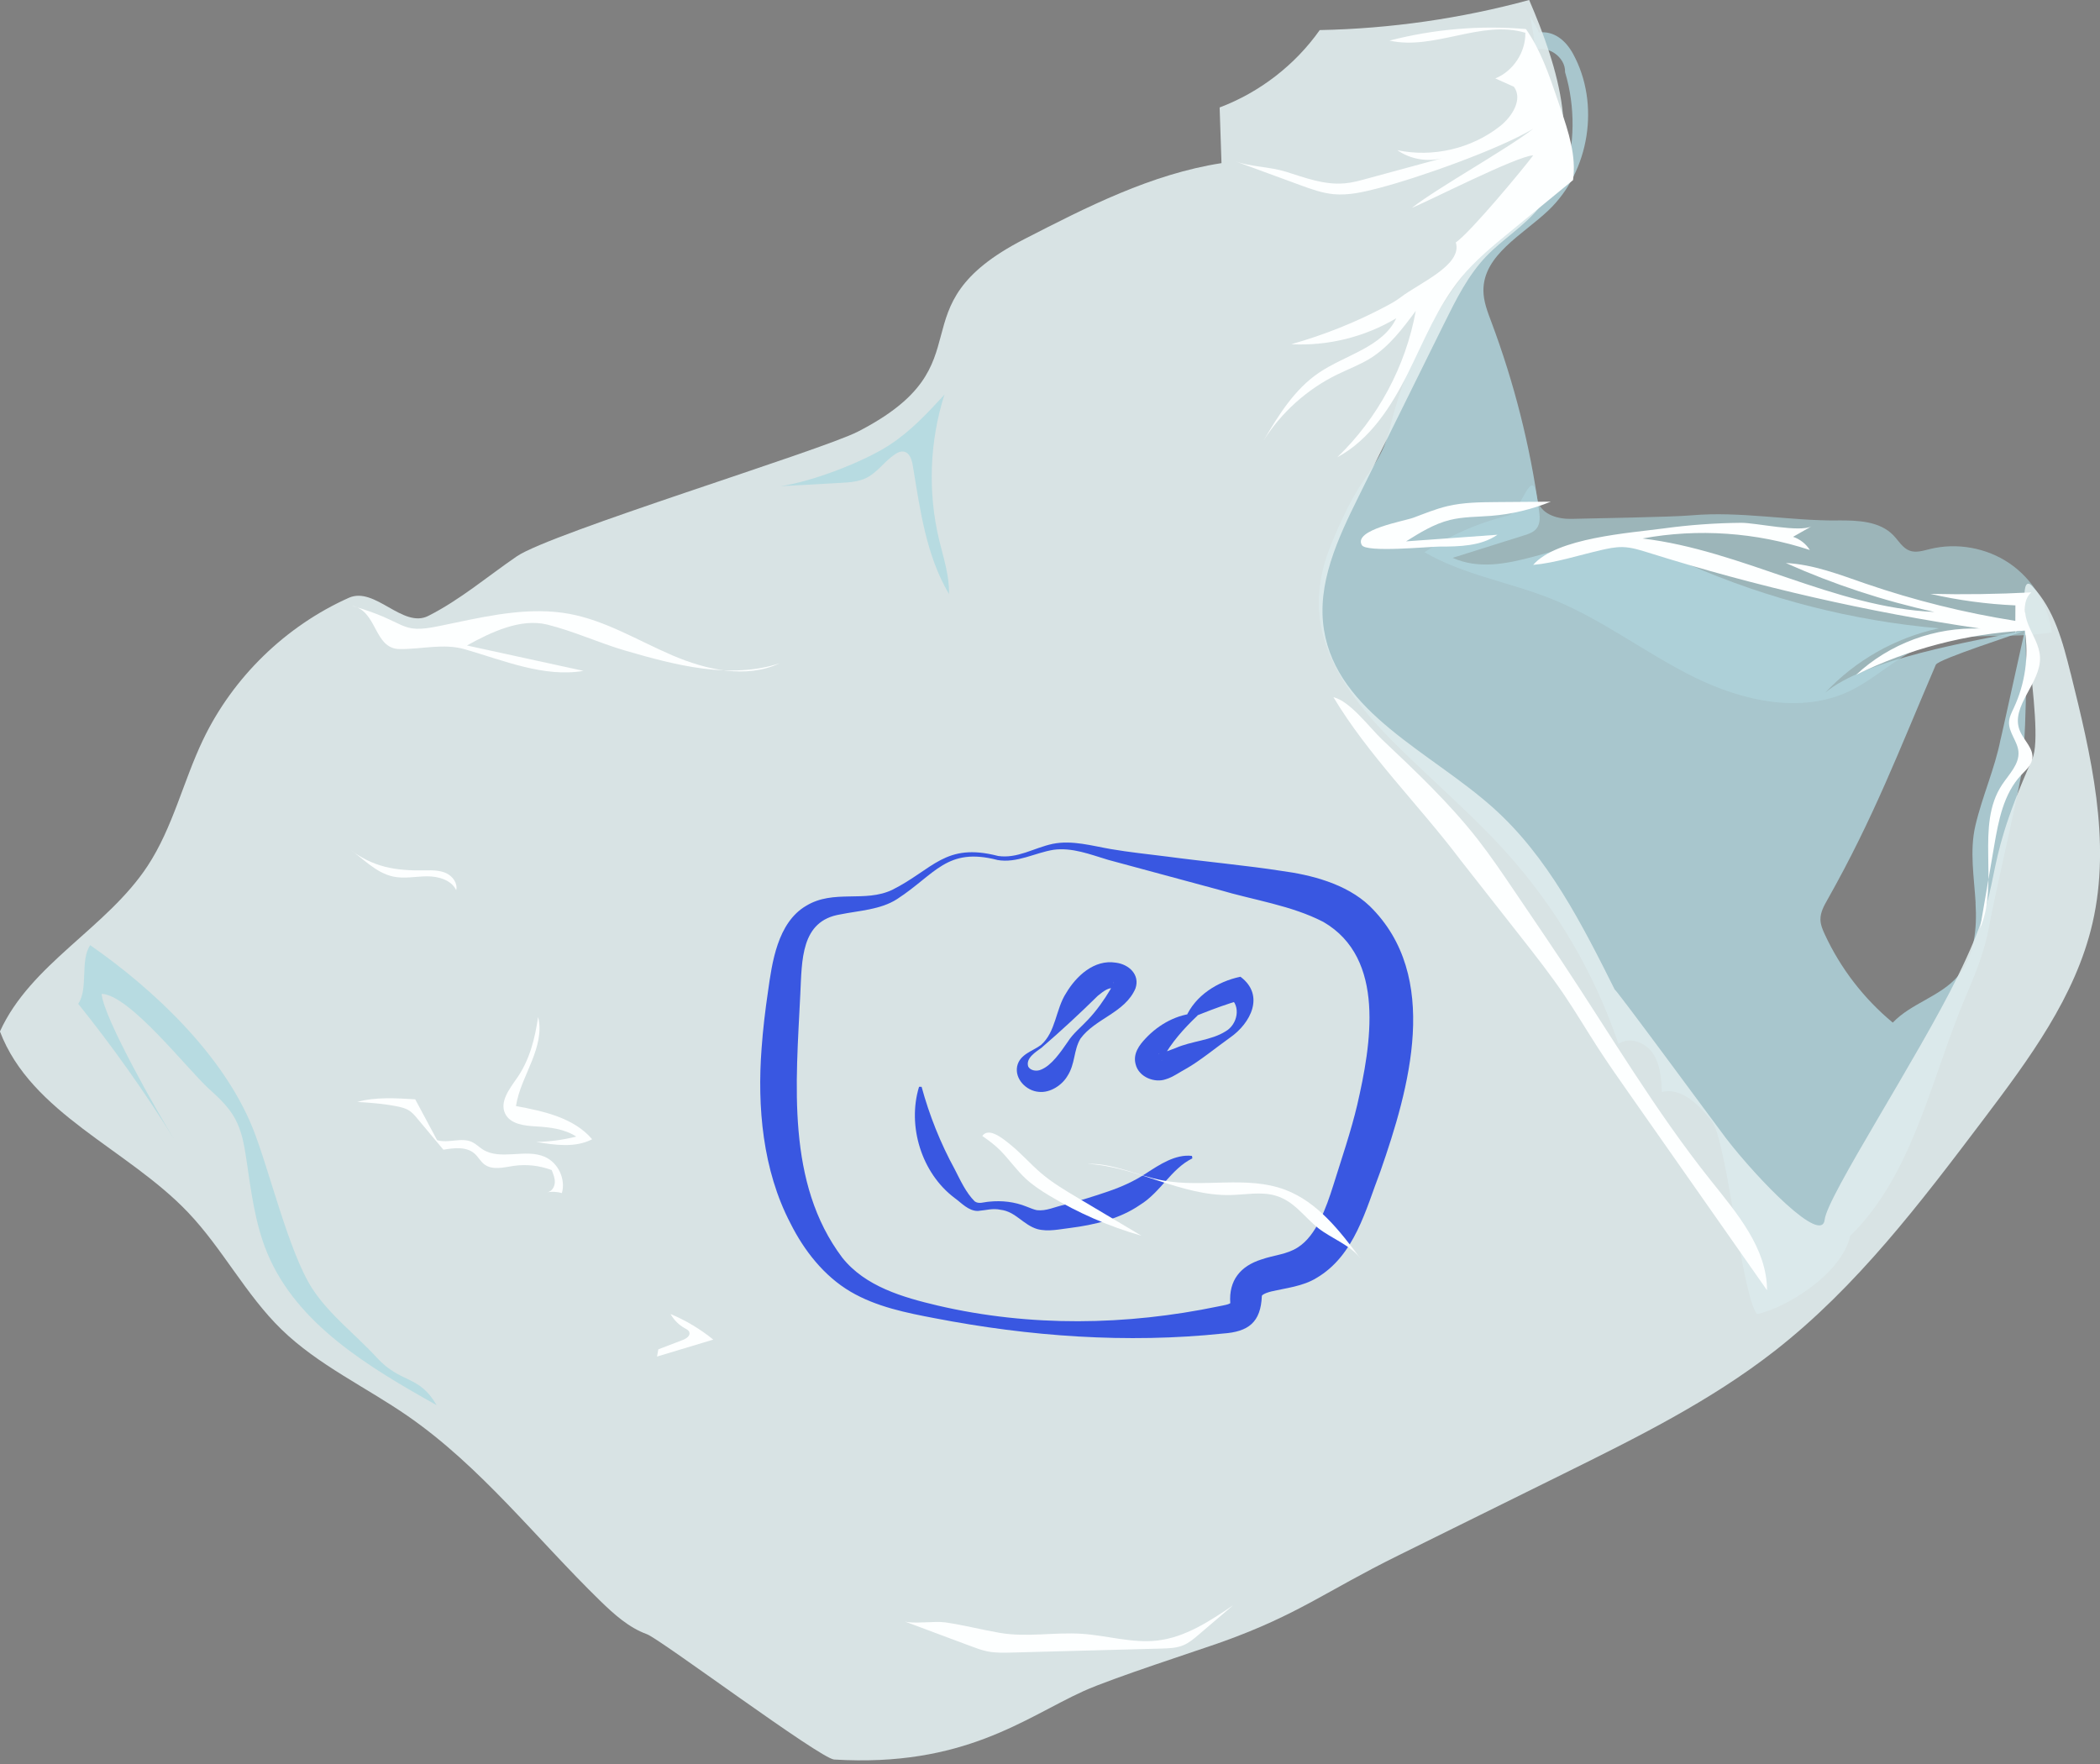 <svg width="200" height="168" viewBox="0 0 200 168" fill="none" xmlns="http://www.w3.org/2000/svg">
<rect x="0" y="0" width="200" height="168" fill="#808080" stroke="none"/>
<g clip-path="url(#clip0_5_293)">
<path opacity="0.6" d="M175.036 49.565C176.914 49.55 179.018 49.627 180.321 50.981C180.819 51.496 181.195 52.194 181.871 52.445C182.489 52.671 183.164 52.445 183.797 52.291C186.369 51.655 189.203 52.166 191.389 53.658C193.576 55.151 195.077 57.603 195.41 60.227C191.268 60.945 186.809 59.991 182.942 61.638C180.505 62.678 178.574 64.658 176.18 65.804C171.547 68.024 165.962 66.767 161.352 64.494C156.743 62.221 152.626 59.004 147.862 57.078C143.841 55.45 139.415 54.771 135.665 52.594C138.078 50.981 140.776 49.796 143.6 49.112C144.676 48.852 145.598 45.428 146.119 46.401C146.356 46.839 146.327 47.369 146.496 47.841C146.921 49.035 148.417 49.454 149.691 49.416C151.738 49.358 159.147 49.252 161.116 49.078C165.745 48.674 170.393 49.603 175.036 49.57V49.565Z" fill="#AFD9E0"/>
<path d="M187.32 60.242C188.845 59.929 190.38 59.664 191.896 59.413C191.394 59.408 188.942 59.423 187.32 60.242Z" fill="#D3E1E5"/>
<path d="M191.939 60.343C192.089 60.001 192.239 59.664 192.393 59.331C192.229 59.36 192.06 59.384 191.896 59.413C191.954 59.413 191.993 59.413 191.993 59.413C191.993 59.413 191.973 59.77 191.939 60.338V60.343Z" fill="#D3E1E5"/>
<path opacity="0.8" d="M188.146 85.987C188.295 88.443 188.064 91.116 186.456 92.98C184.796 94.906 182.016 95.547 180.264 97.391C177.512 95.113 175.282 92.219 173.786 88.978C173.579 88.535 173.386 88.068 173.376 87.576C173.366 86.897 173.709 86.271 174.047 85.679C178.468 77.839 180.814 71.583 184.361 63.314C184.598 62.765 192.248 60.352 192.842 60.054C187.914 61.06 177.585 62.76 173.815 65.987C176.687 62.905 180.524 60.728 184.651 59.842C176.455 59.124 168.38 57.063 160.846 53.764C158.688 52.82 156.516 51.756 154.165 51.568C148.793 51.14 143.267 55.315 138.343 53.129C140.612 52.416 142.881 51.703 145.144 50.99C145.593 50.851 146.066 50.692 146.351 50.316C146.713 49.844 146.655 49.189 146.573 48.602C145.728 42.476 144.203 36.442 142.031 30.653C141.669 29.69 141.283 28.703 141.278 27.672C141.264 24.286 145 22.375 147.461 20.044C151.4 16.316 152.413 9.873 149.812 5.119C149.126 3.872 148.026 2.914 146.549 3.092C146.361 2.504 145.868 1.907 145.719 1.478C145.767 1.787 146.37 4.667 146.057 4.797C147.394 4.243 149.107 5.432 149.054 6.872C150.039 10.171 150.005 13.773 148.953 17.053C141.23 22.437 135.028 30.624 132.643 39.716C132.392 40.67 132.175 41.638 131.794 42.548C131.359 43.574 130.727 44.499 130.095 45.414C128.671 47.48 127.715 49.57 126.759 51.891C125.866 54.063 125.408 56.442 125.678 58.773C125.953 61.147 126.967 63.386 128.28 65.39C130.283 68.443 132.967 70.976 135.626 73.485C136.225 74.049 136.818 74.607 137.417 75.171C139.463 77.102 141.519 79.033 143.402 81.123C148.18 86.411 151.858 92.681 154.141 99.428C155.165 98.677 156.724 99.274 157.428 100.334C158.133 101.393 158.215 102.727 158.273 103.999C160.151 103.536 161.806 105.222 163.003 106.739C164.485 108.617 165.851 123.277 167.333 125.155C169.983 124.606 175.369 121.408 176.214 117.7C182.286 111.757 183.942 102.544 187.282 94.738C188.165 92.672 189.01 90.572 189.415 88.362C190.038 84.962 191.877 77.227 192.494 73.827C192.929 71.434 193.103 62.481 192.847 60.063C192.837 59.972 190.54 70.504 190.53 70.413C189.985 73.201 188.783 75.835 188.126 78.653C187.571 81.046 188.01 83.546 188.155 85.997L188.146 85.987Z" fill="#B1D7E0"/>
<path opacity="0.9" d="M197.2 64.118C196.462 61.157 195.651 58.05 193.551 55.83C191.312 53.466 194.879 69.31 193.551 72.286C188.242 84.21 191.341 83.001 186.456 92.975C182.682 100.681 174.027 113.905 173.781 116.149C173.511 118.61 167.444 112.364 164.422 108.458C163.78 107.63 153.441 93.558 153.803 94.285C150.671 88.02 147.422 81.595 142.195 76.924C136.239 71.602 127.382 67.885 126.098 60.015C125.379 55.618 127.411 51.289 129.39 47.292C132.117 41.773 134.849 36.254 137.576 30.735C138.681 28.505 139.811 26.232 141.529 24.431C143.107 22.779 145.13 21.57 146.568 19.798C150.965 14.385 148.388 6.4 145.636 0C139.14 1.767 132.421 2.731 125.688 2.865C123.337 6.193 119.968 8.794 116.155 10.234C116.213 12.001 116.276 13.769 116.333 15.536C109.663 16.571 103.533 19.702 97.533 22.784C84.839 29.309 94.396 34.588 81.702 41.108C78.212 42.9 52.466 50.764 49.227 52.979C46.428 54.896 43.822 57.126 40.79 58.657C38.358 59.89 35.708 55.821 33.222 56.933C27.213 59.62 22.208 64.484 19.36 70.408C17.453 74.376 16.473 78.802 14.05 82.481C10.16 88.39 2.92 91.79 -0.005 98.234C2.973 106.069 12.134 109.392 17.917 115.475C21.194 118.918 23.395 123.286 26.798 126.604C30.292 130.004 34.829 132.09 38.84 134.864C45.815 139.694 51.086 146.537 57.158 152.456C58.475 153.737 59.885 155.013 61.613 155.639C62.853 156.087 78.12 167.491 79.438 167.573C91.809 168.329 97.615 163.595 103.176 161.067C105.893 159.829 114.224 157.147 116.406 156.366C123.656 153.766 126.252 151.555 133.155 148.146C138.401 145.555 143.643 142.964 148.89 140.368C155.864 136.92 162.897 133.438 169.027 128.651C176.846 122.545 182.913 114.536 188.889 106.628C193.223 100.888 197.669 94.925 199.285 87.923C201.096 80.083 199.146 71.925 197.205 64.118H197.2Z" fill="#E1EDEF"/>
<path d="M139.014 81.807C140.935 84.254 142.852 86.695 144.773 89.142C146.221 90.986 147.674 92.835 148.986 94.776C150.106 96.433 151.12 98.152 152.206 99.828C153.152 101.287 154.146 102.708 155.145 104.129C159.528 110.38 163.911 116.631 168.288 122.882C168.284 118.889 165.436 115.562 162.945 112.441C157.655 105.814 153.345 98.48 148.653 91.42C147.838 90.192 147.012 88.973 146.187 87.75C145.506 86.743 144.826 85.737 144.14 84.73C143.04 83.103 141.939 81.48 140.728 79.929C138.035 76.486 134.844 73.471 131.663 70.466C130.442 69.315 128.593 66.777 126.996 66.401C130.268 71.872 135.158 76.702 139.014 81.802V81.807Z" fill="#FDFFFF"/>
<path d="M128.024 17.467C128.777 17.4 129.511 17.202 130.239 17C132.614 16.355 134.989 15.709 137.368 15.064C135.92 15.444 134.304 15.16 133.078 14.303C136.466 15.021 140.158 14.154 142.871 12.006C144.02 11.096 145.048 9.449 144.184 8.264C143.595 7.999 143.001 7.734 142.412 7.469C144.121 6.771 145.308 4.965 145.27 3.121C141.095 1.854 136.591 4.821 132.334 3.867C136.562 2.769 140.979 2.393 145.328 2.769C146.713 4.744 147.509 7.06 148.287 9.338C148.402 9.675 148.513 10.012 148.629 10.345C149.377 12.545 150.14 14.852 149.812 17.154C147.809 18.801 145.801 20.448 143.798 22.09C142.157 23.439 140.501 24.797 139.154 26.434C136.92 29.146 135.621 32.483 134.048 35.623C132.474 38.763 130.457 41.884 127.358 43.55C131.224 39.832 133.879 34.881 134.834 29.608C133.594 31.279 132.31 32.993 130.548 34.101C129.544 34.732 128.42 35.146 127.358 35.666C124.496 37.063 122.039 39.269 120.34 41.956C121.764 39.538 123.294 37.063 125.62 35.493C128.154 33.783 131.673 33.066 132.981 30.306C129.988 32.093 126.46 32.969 122.98 32.782C126.093 31.905 129.12 30.696 131.977 29.179C132.465 28.919 132.952 28.654 133.391 28.317C135.177 26.95 139.314 25.235 138.648 23.087C139.994 22.187 145.048 16.099 146.018 14.799C144.536 14.818 135.858 19.259 134.472 19.788C137.05 17.795 143.441 14.26 146.018 12.266C142.668 14.26 135.061 16.942 131.287 17.92C129.887 18.281 128.449 18.628 127.006 18.493C125.905 18.387 124.858 18.006 123.82 17.626C121.773 16.875 119.722 16.123 117.675 15.372C119.056 15.878 120.967 15.883 122.468 16.355C124.259 16.918 126.117 17.631 128.029 17.462L128.024 17.467Z" fill="#FDFFFF"/>
<path d="M152.409 52.406C153.104 52.247 153.813 52.088 154.528 52.103C155.372 52.122 156.193 52.382 157.004 52.637C167.333 55.879 177.927 58.301 188.643 59.871C184.313 59.683 179.931 61.306 176.774 64.268C181.77 61.802 187.272 60.357 192.842 60.059C193.233 62.539 192.861 65.135 191.795 67.412C191.592 67.846 191.36 68.284 191.336 68.761C191.288 69.758 192.152 70.596 192.234 71.593C192.33 72.777 191.341 73.731 190.68 74.723C188.083 78.624 190.443 84.128 188.575 88.424C189.024 85.799 189.473 83.18 189.922 80.555C190.332 78.152 190.815 75.604 192.485 73.822C192.919 73.36 193.445 72.917 193.552 72.296C193.72 71.289 192.721 70.504 192.35 69.555C191.447 67.244 194.401 65.053 194.285 62.577C194.237 61.479 193.585 60.511 193.17 59.495C192.755 58.479 192.634 57.155 193.455 56.418C190.25 56.586 187.04 56.635 183.835 56.557C186.495 57.169 189.217 57.535 191.944 57.656L191.935 59.129C187.098 58.368 182.325 57.179 177.696 55.59C175.205 54.732 172.705 53.75 170.079 53.62C174.621 55.652 179.371 57.217 184.231 58.282C174.655 57.858 165.948 52.416 156.429 51.284C161.724 50.311 167.26 50.697 172.367 52.382C172 51.795 171.426 51.347 170.769 51.125L172.546 50.114C171.436 50.745 167.217 49.777 165.803 49.791C163.341 49.815 160.879 49.993 158.442 50.326C155.223 50.764 148.253 51.212 146.018 53.798C148.108 53.615 150.328 52.883 152.409 52.411V52.406Z" fill="#FDFFFF"/>
<path d="M49.204 102.718C48.499 103.729 47.572 104.943 48.108 106.055C48.596 107.066 49.937 107.216 51.057 107.278C52.384 107.355 53.765 107.519 54.88 108.246C53.635 108.559 52.351 108.733 51.067 108.757C52.853 109.055 54.788 109.335 56.395 108.501C54.653 106.45 51.791 105.833 49.141 105.337C49.377 103.82 50.106 102.433 50.671 101.008C51.183 99.713 51.607 98.244 51.25 96.857C50.932 98.952 50.454 100.936 49.204 102.722V102.718Z" fill="#FDFFFF"/>
<path d="M37.45 83.483C38.508 83.709 39.598 83.464 40.68 83.459C41.761 83.454 42.977 83.806 43.45 84.778C43.6 84.124 43.122 83.459 42.514 83.17C41.906 82.881 41.211 82.876 40.54 82.891C37.615 82.948 35.515 82.597 33.174 80.796C34.55 81.72 35.771 83.127 37.45 83.483V83.483Z" fill="#FDFFFF"/>
<path d="M37.73 105.352C38.165 105.434 38.614 105.54 38.986 105.78C39.285 105.978 39.516 106.252 39.743 106.527C40.574 107.519 41.399 108.506 42.229 109.498C43.248 109.32 44.42 109.185 45.193 109.864C45.545 110.173 45.762 110.62 46.139 110.9C46.901 111.468 47.968 111.179 48.909 111.039C50.126 110.861 51.39 111.001 52.539 111.434C52.698 111.82 52.862 112.219 52.838 112.633C52.814 113.048 52.544 113.481 52.133 113.544C52.592 113.476 53.065 113.5 53.514 113.626C53.895 112.292 53.157 110.731 51.883 110.173C50.039 109.364 47.664 110.553 45.965 109.465C45.622 109.243 45.328 108.94 44.961 108.766C43.943 108.285 42.697 108.92 41.626 108.583C40.931 107.288 40.236 105.992 39.545 104.697C37.784 104.591 35.742 104.456 34.033 104.947C35.274 105.02 36.509 105.116 37.73 105.352V105.352Z" fill="#FDFFFF"/>
<path d="M62.574 129.195C64.359 128.656 66.145 128.121 67.931 127.582C66.701 126.58 65.325 125.757 63.862 125.145C64.181 125.713 64.659 126.19 65.228 126.503C65.397 126.595 65.585 126.691 65.648 126.869C65.774 127.216 65.354 127.495 65.006 127.625C64.239 127.919 63.467 128.213 62.699 128.507" fill="#FDFFFF"/>
<path d="M95.217 155.509C97.789 155.957 100.434 155.427 103.036 155.601C105.445 155.76 107.829 156.52 110.228 156.241C112.892 155.933 115.224 154.387 117.439 152.884C116.339 153.824 115.243 154.758 114.142 155.697C113.703 156.073 113.254 156.453 112.723 156.679C112.057 156.964 111.309 156.988 110.58 157.007C105.836 157.132 101.091 157.262 96.346 157.387C95.579 157.407 94.806 157.426 94.053 157.277C93.508 157.166 92.982 156.973 92.456 156.776C90.347 155.986 88.233 155.196 86.123 154.411C86.871 154.69 89.029 154.368 90.023 154.512C91.775 154.767 93.46 155.206 95.207 155.509H95.217Z" fill="#FDFFFF"/>
<path d="M134.598 49.31C135.674 48.91 136.736 48.467 137.856 48.202C139.386 47.841 140.979 47.831 142.552 47.817C144.266 47.802 145.979 47.793 147.693 47.778C145.888 48.515 143.967 48.972 142.021 49.127C140.704 49.233 139.362 49.204 138.083 49.522C136.572 49.897 135.225 50.735 133.908 51.559C136.809 51.347 139.709 51.14 142.615 50.928C141.046 52.016 139.005 52.055 137.093 52.055C136.123 52.055 130.104 52.657 129.694 51.91C128.888 50.446 133.715 49.637 134.608 49.305L134.598 49.31Z" fill="#FDFFFF"/>
<path opacity="0.8" d="M19.934 103.729C20.851 104.557 21.768 105.424 22.367 106.503C23.038 107.712 23.27 109.103 23.472 110.471C23.916 113.471 24.288 116.53 25.451 119.332C28.275 126.137 35.153 130.221 41.587 133.828C39.893 130.9 38.184 131.801 35.896 129.306C33.874 127.1 31.412 125.266 29.766 122.761C27.508 119.328 25.596 111.194 24.047 107.384C21.242 100.478 14.717 94.275 8.592 90.018C7.602 91.453 8.437 94.165 7.448 95.6C10.72 99.674 13.751 103.946 16.512 108.381C15.108 106.122 9.856 96.943 9.678 94.651C12.352 94.747 17.825 101.817 19.934 103.734V103.729Z" fill="#AFD9E0"/>
<g opacity="0.8">
<path d="M94.98 81.899C90.173 80.661 89.087 83.252 85.452 85.617C83.874 86.647 81.774 86.729 80.037 87.085C76.243 87.692 76.383 91.463 76.219 94.694C75.813 103.146 74.858 112.667 80.22 119.78C82.402 122.52 85.964 123.551 89.314 124.341C98.098 126.388 107.284 126.243 116.063 124.413C116.58 124.302 117.043 124.254 117.256 124.047C117.231 124.047 117.169 124.129 117.169 124.119C117.009 121.933 118.148 120.575 120.132 119.949C121.358 119.52 122.56 119.477 123.603 118.798C125.355 117.695 126.31 115.017 126.977 112.898C127.744 110.442 128.68 107.692 129.26 105.227C130.572 99.52 132.025 91.28 126.035 87.803C122.985 86.223 119.403 85.732 116.102 84.745L105.531 81.889C103.837 81.379 102.119 80.695 100.348 80.931C98.595 81.205 96.843 82.236 94.98 81.903V81.899ZM95.033 81.518C96.892 81.802 98.465 80.748 100.256 80.367C102.114 79.992 103.987 80.555 105.787 80.863C107.525 81.162 109.378 81.354 111.174 81.581C114.369 82.014 118.872 82.443 122.024 82.939C124.829 83.314 128.203 84.148 130.442 86.286C137.282 92.97 134.212 103.681 131.47 111.545C130.07 115.186 129.028 119.583 125.364 121.721C124.085 122.511 122.444 122.675 121.073 122.997C120.726 123.084 120.446 123.195 120.335 123.272C120.224 123.354 120.229 123.315 120.176 123.421C120.079 125.94 118.897 126.84 116.469 127.004C107.317 127.962 98.026 127.283 89.053 125.55C86.34 125.034 83.473 124.466 81.012 123.021C78.473 121.533 76.561 119.072 75.278 116.501C72.628 111.43 72.111 105.395 72.531 99.862C72.662 98.013 72.883 96.187 73.149 94.381C73.521 91.761 74.023 87.87 76.784 86.262C79.404 84.673 82.373 85.997 84.989 84.74C88.889 82.775 90.013 80.223 95.028 81.513L95.033 81.518Z" fill="#1235E0"/>
<path d="M87.769 103.498C88.512 106.224 89.565 108.867 90.916 111.338C91.452 112.378 91.983 113.573 92.828 114.415C93.228 114.699 93.658 114.483 94.208 114.444C95.41 114.319 96.626 114.454 97.77 114.916C98.137 115.061 98.465 115.196 98.74 115.253C99.662 115.364 100.434 114.931 101.467 114.719C102.877 114.338 104.233 113.919 105.522 113.476C106.839 113.024 107.993 112.508 109.18 111.728C110.411 110.933 111.941 109.898 113.524 110.086L113.558 110.322C111.531 111.319 110.537 113.548 108.572 114.752C106.622 116.101 104.18 116.66 101.926 116.948C100.932 117.064 99.836 117.329 98.803 117.059C97.447 116.66 96.728 115.388 95.308 115.22C94.526 115.051 93.971 115.258 93.127 115.33C92.229 115.33 91.587 114.579 90.916 114.093C87.764 111.728 86.389 107.24 87.528 103.503L87.769 103.507V103.498Z" fill="#1235E0"/>
<path d="M99.261 99.737C98.644 100.189 97.659 100.772 97.929 101.586C98.156 101.986 98.755 102.048 99.136 101.875C100.159 101.47 101.014 100.194 101.685 99.231C102.177 98.436 103.017 97.767 103.635 97.097C104.436 96.25 105.179 95.2 105.753 94.227C105.889 93.962 106.029 93.746 106.038 93.558C106.038 93.539 106.024 93.558 106.019 93.587C105.995 93.712 106.058 93.88 106.14 93.986C106.178 94.039 106.255 94.092 106.202 94.088C105.536 94.044 105.145 94.362 104.552 94.839C102.882 96.486 101.052 98.181 99.252 99.732L99.261 99.737ZM99.121 99.539C100.57 98.292 100.526 96.12 101.545 94.564C102.481 92.99 104.19 91.343 106.28 91.684C107.52 91.843 108.592 92.831 108.138 94.141C107.144 96.462 104.315 96.987 102.901 98.918C102.235 100.026 102.418 101.321 101.651 102.491C101.173 103.305 100.048 104.119 98.904 103.984C97.731 103.878 96.631 102.761 96.872 101.552C97.118 100.392 98.369 100.107 99.121 99.534V99.539Z" fill="#1235E0"/>
<path d="M112.931 96.895C113.833 94.81 115.962 93.471 118.139 93.023C120.499 94.791 119.099 97.459 117.159 98.812C115.923 99.684 114.224 101.085 112.926 101.803C112.4 102.082 111.642 102.621 111.029 102.785C109.991 103.161 108.461 102.602 108.157 101.364C107.872 100.343 108.534 99.501 109.098 98.903C110.387 97.526 112.139 96.577 113.964 96.496L114.055 96.717C112.709 97.993 111.579 99.274 110.706 100.839C110.614 100.998 110.609 101.08 110.653 100.96C110.667 100.902 110.686 100.782 110.653 100.671C110.609 100.507 110.488 100.343 110.373 100.343C110.281 100.334 110.344 100.367 110.411 100.353C110.493 100.343 110.633 100.314 110.802 100.247L111.975 99.809C113.467 99.144 115.354 99.096 116.725 98.22C117.859 97.579 118.216 95.821 117.14 95.027L118.134 95.248C116.937 95.59 115.61 96.072 114.442 96.539C114.007 96.703 113.582 96.895 113.1 97.069L112.931 96.895V96.895Z" fill="#1235E0"/>
</g>
<path opacity="0.8" d="M84.695 42.389C86.698 41.099 88.334 39.336 89.946 37.588C88.532 42.028 88.353 46.854 89.434 51.39C89.845 53.105 90.429 54.809 90.38 56.572C88.204 52.907 87.629 48.554 86.934 44.349C86.842 43.791 86.635 43.112 86.075 43.011C85.785 42.958 85.491 43.097 85.245 43.261C84.25 43.911 83.57 44.995 82.503 45.52C81.76 45.886 80.906 45.938 80.075 45.987C78.159 46.093 76.248 46.208 74.332 46.305C77.377 45.852 82.146 44.032 84.695 42.394V42.389Z" fill="#AFD9E0"/>
<path d="M41.843 59.62C42.35 59.514 42.856 59.408 43.368 59.303C46.945 58.551 50.637 57.8 54.233 58.465C57.703 59.11 60.778 61.017 64.022 62.409C67.265 63.801 71.064 64.658 74.259 63.17C69.539 64.716 64.35 63.358 59.576 61.971C57.062 61.239 54.667 60.117 52.124 59.486C49.58 58.855 46.761 60.208 44.469 61.474C48.171 62.279 51.868 63.088 55.57 63.892C51.825 64.542 47.934 62.89 44.285 61.84C42.234 61.248 40.207 61.836 38.073 61.816C35.563 61.797 35.974 58.132 33.497 57.694C38.937 59.221 37.914 60.444 41.843 59.62V59.62Z" fill="#FDFFFF"/>
<path d="M121.421 113.852C120.055 113.481 118.607 113.78 117.188 113.813C112.516 113.919 108.215 111.092 103.548 110.842C106.019 110.76 108.326 111.974 110.754 112.426C114.606 113.144 118.747 111.93 122.41 113.317C125.48 114.478 127.609 117.233 129.569 119.862C128.613 118.576 126.769 117.931 125.553 116.968C124.163 115.87 123.236 114.348 121.416 113.852H121.421Z" fill="#FDFFFF"/>
<path d="M95.318 109.619C96.139 110.466 96.824 111.449 97.688 112.253C98.369 112.884 99.15 113.399 99.947 113.876C102.684 115.523 105.638 116.814 108.712 117.69C106.695 116.491 104.677 115.292 102.664 114.093C101.448 113.37 100.222 112.643 99.146 111.723C98.142 110.866 97.273 109.86 96.245 109.026C95.555 108.468 94.174 107.298 93.552 108.188C94.165 108.612 94.792 109.075 95.318 109.619Z" fill="#FDFFFF"/>
</g>
<defs>
<clipPath id="clip0_5_293">
<rect width="200" height="167.66" fill="white"/>
</clipPath>
</defs>
</svg>
